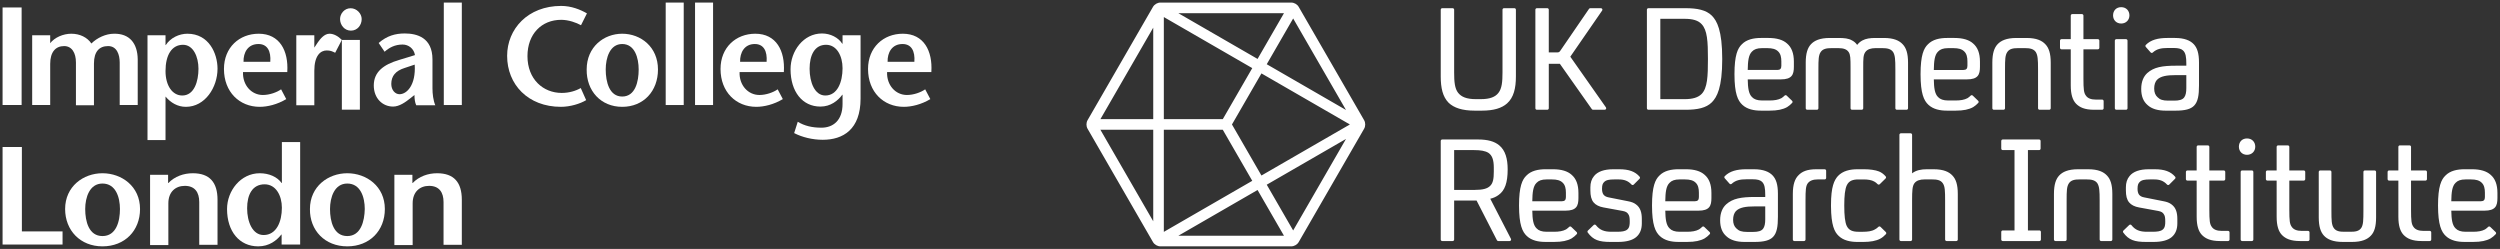 <?xml version="1.0" encoding="UTF-8" standalone="no"?>
<!-- Generator: Adobe Illustrator 22.0.1, SVG Export Plug-In . SVG Version: 6.00 Build 0)  -->

<svg
   version="1.1"
   id="Layer_1"
   x="0px"
   y="0px"
   viewBox="0 0 971.157 96.7"
   xml:space="preserve"
   width="971.157"
   height="96.7"
   xmlns="http://www.w3.org/2000/svg"
   xmlns:svg="http://www.w3.org/2000/svg"><rect x="0" y="0" width="971.157" height="96.7" fill="#333333" stroke="none"/><defs
   id="defs871" />
<style
   type="text/css"
   id="style824">
	.st0{fill:#FFFFFF;}
</style>




















<g
   id="g986"
   transform="translate(-27.4,-27.4)"><path
     class="st0"
     d="M 28.4,68.2 V 30.3 h 7.4 v 37.9 z"
     id="path826" /><path
     class="st0"
     d="m 46.7,44.3 h 0.1 c 1.8,-2.4 5.2,-3.8 8.3,-3.8 3.3,0 6.2,1.4 7.8,3.8 2.2,-2.2 5.6,-3.8 8.8,-3.8 6,-0.1 9.1,3.7 9.2,9.9 v 17.8 h -7 V 51.7 c 0,-3.1 -1.1,-6.4 -4.5,-6.4 -3.4,0 -5.5,2.1 -5.5,6.8 v 16.2 h -7 V 51.7 c 0,-3.8 -1.6,-6.4 -4.6,-6.4 -3.3,0 -5.4,2.3 -5.4,6.9 v 16 h -7 V 41.1 h 7 v 3.2 z"
     id="path828" /><path
     class="st0"
     d="m 98.5,44.8 c 4,0 6,4.7 6,9.3 0,4.8 -1.6,10.4 -6.3,10.4 -3.8,0 -6.5,-3.8 -6.5,-9.5 0,-6.2 2.4,-10.2 6.8,-10.2 z m -6.8,-3.7 h -7 v 40.7 h 7 V 64.9 c 2,2.4 4.7,4 7.9,4 7.5,0 12.3,-7.6 12.3,-14.8 0,-6 -3.4,-13.6 -11.7,-13.6 -3.2,0 -6.6,1.6 -8.4,4.4 h -0.1 z"
     id="path830" /><path
     class="st0"
     d="m 122,51.4 c -0.1,-3.6 1.7,-6.9 5.8,-6.9 3.5,0 4.9,2.8 4.6,6.9 z m 17,3.9 c 0.5,-8.1 -2.9,-14.8 -11.1,-14.8 -7.5,0 -13.5,5.3 -13.5,13.7 0,8.9 6,14.7 13.9,14.7 3,0 6.8,-0.9 10.3,-3 l -2,-3.8 c -1.7,1.2 -4.5,2.2 -7.1,2.2 -4.4,0 -7.9,-3.8 -7.7,-8.9 H 139 Z"
     id="path832" /><path
     class="st0"
     d="m 149.4,45.9 h 0.1 l 1.4,-2.1 c 0.8,-1.1 2.4,-3.3 4.5,-3.3 1.6,0 3.3,0.9 4.8,2.4 l -2.6,5 c -1.2,-0.6 -1.9,-0.9 -3.3,-0.9 -2.4,0 -4.8,2 -4.8,7.9 v 13.4 h -7 V 41.1 h 7 v 4.8 z"
     id="path834" /><path
     class="st0"
     d="M 167.2,42.9 V 70 h -7 V 42.9 Z m -7.7,-8.1 c 0,-2.1 1.7,-4.2 4.1,-4.2 2.4,0 4.3,2.1 4.3,4.2 0,2.3 -1.6,4.5 -4.2,4.5 -2.5,0 -4.2,-2.2 -4.2,-4.5 z"
     id="path836" /><path
     class="st0"
     d="m 188.5,52.5 c 0.5,8 -3.1,11.5 -5.9,11.5 -1.7,0 -3.2,-1.6 -3.2,-4 0,-3.1 1.7,-5.1 5.2,-6.2 z m -0.1,11.8 c 0,1.5 0.2,3 0.7,4 h 7.4 c -0.8,-1.9 -1.1,-4.4 -1.1,-6.6 V 50.5 c 0,-8.5 -6,-10.1 -10.8,-10.1 -3.6,0 -6.9,0.9 -10.1,3.7 l 2.3,3.4 c 1.8,-1.6 4,-2.8 7,-2.8 2.3,0 4.4,1.6 4.8,4.1 l -6.2,1.9 c -6.1,1.8 -9.8,4.7 -9.8,9.9 0,5 3.4,8.2 7.5,8.2 2.4,0 4.8,-1.7 6.8,-3.3 z"
     id="path838" /><path
     class="st0"
     d="M 199.8,68.2 V 28.4 h 7 v 39.8 z"
     id="path840" /><path
     class="st0"
     d="m 253.1,37.2 c -1.8,-1 -4.8,-2.1 -7.7,-2.1 -7.6,0 -13.1,5.5 -13.1,14.1 0,9 6.1,14.3 13.3,14.3 2.9,0 5.5,-0.8 7.4,-1.9 l 2.1,4.7 c -2.3,1.4 -6.2,2.6 -9.8,2.6 -12.8,0 -20.9,-8.7 -20.9,-19.8 0,-10.4 8,-19.4 21,-19.4 3.9,0 7.4,1.4 10,2.9 z"
     id="path842" /><path
     class="st0"
     d="m 269.1,64.9 c -5,0 -6.4,-5.7 -6.4,-10.5 0,-4.5 1.6,-9.9 6.4,-9.9 4.9,0 6.4,5.4 6.4,9.9 0,4.7 -1.3,10.5 -6.4,10.5 z m 0,4 c 8.3,0 13.9,-6.1 13.9,-14.5 0,-8.8 -6.7,-13.9 -13.9,-13.9 -7.1,0 -13.8,5.1 -13.8,13.9 -0.1,8.3 5.5,14.5 13.8,14.5 z"
     id="path844" /><path
     class="st0"
     d="M 286,68.2 V 28.4 h 7 v 39.8 z"
     id="path846" /><path
     class="st0"
     d="M 297.4,68.2 V 28.4 h 7 v 39.8 z"
     id="path848" /><path
     class="st0"
     d="m 314.9,51.4 c -0.1,-3.6 1.7,-6.9 5.7,-6.9 3.5,0 4.9,2.8 4.6,6.9 z m 17,3.9 c 0.5,-8.1 -2.9,-14.8 -11.1,-14.8 -7.5,0 -13.5,5.3 -13.5,13.7 0,8.9 6,14.7 13.9,14.7 3,0 6.8,-0.9 10.3,-3 l -2,-3.8 c -1.7,1.2 -4.5,2.2 -7.1,2.2 -4.4,0 -7.9,-3.8 -7.7,-8.9 h 17.2 z"
     id="path850" /><path
     class="st0"
     d="m 372.2,51.4 c -0.1,-3.6 1.7,-6.9 5.8,-6.9 3.5,0 4.9,2.8 4.6,6.9 z m 17,3.9 c 0.5,-8.1 -2.9,-14.8 -11.1,-14.8 -7.5,0 -13.5,5.3 -13.5,13.7 0,8.9 6,14.7 13.9,14.7 3,0 6.8,-0.9 10.3,-3 l -2,-3.8 c -1.7,1.2 -4.5,2.2 -7.1,2.2 -4.4,0 -7.9,-3.8 -7.7,-8.9 h 17.2 z"
     id="path852" /><path
     class="st0"
     d="m 348.3,44.8 c 4.2,0 6.4,4.4 6.4,9.1 0,5.4 -2,10.6 -6.7,10.6 -4.1,0 -6.1,-5.1 -6.1,-10.4 0,-5.2 1.9,-9.3 6.4,-9.3 z m 13.4,-3.7 h -7 v 3.3 h -0.1 c -1.5,-2.4 -4.6,-4 -7.9,-4 -7.2,0 -12.2,6.8 -12.2,13.9 0,8.7 4.6,14.5 11.6,14.5 4,0 6.8,-2.3 8.5,-4.6 h 0.1 v 3.6 c 0,6.3 -3.6,9.2 -8.2,9.2 -3.6,0 -6.6,-0.7 -9.2,-2.3 l -1.4,4.4 c 3.1,1.6 7.1,2.6 11.1,2.6 7.9,0 14.7,-4 14.7,-16 z"
     id="path854" /><path
     class="st0"
     d="m 28.4,84.5 h 7.5 v 32.8 h 15.8 v 5.1 H 28.4 Z"
     id="path856" /><path
     class="st0"
     d="m 92.8,98.5 c 2.5,-2.6 6,-3.8 9.5,-3.8 6.5,0 9.6,3.5 9.6,10.3 v 17.5 h -7.1 v -16.6 c 0,-3.8 -1.7,-6.3 -5.6,-6.3 -3.6,0 -6.4,2.3 -6.4,6.8 v 16.2 H 85.7 V 95.3 h 7 v 3.2 z"
     id="path858" /><path
     class="st0"
     d="m 130.2,99 c 4.4,0 6.7,4.4 6.7,9.1 0,5.4 -2.1,10.6 -7.1,10.6 -4.3,0 -6.4,-5.1 -6.4,-10.4 0,-5.2 2,-9.3 6.8,-9.3 z m 6.7,23.4 H 144 V 82.6 h -7.1 v 15.9 h -0.1 c -1.7,-2.4 -4.9,-3.8 -8.5,-3.8 -7.4,0 -12.7,6.8 -12.7,13.9 0,8.7 4.8,14.5 12.1,14.5 4.3,0 7.2,-2.3 9,-4.6 h 0.1 v 3.9 z"
     id="path860" /><path
     class="st0"
     d="m 162.3,119.1 c -5.3,0 -6.7,-5.7 -6.7,-10.5 0,-4.5 1.7,-9.9 6.7,-9.9 5.2,0 6.8,5.4 6.8,9.9 -0.1,4.7 -1.5,10.5 -6.8,10.5 z m 0,4 c 8.7,0 14.6,-6.1 14.6,-14.5 0,-8.8 -7.1,-13.9 -14.6,-13.9 -7.4,0 -14.5,5.1 -14.5,13.9 -0.1,8.3 5.8,14.5 14.5,14.5 z"
     id="path862" /><path
     class="st0"
     d="m 187.7,98.5 c 2.5,-2.6 6,-3.8 9.5,-3.8 6.5,0 9.6,3.5 9.6,10.3 v 17.5 h -7.1 v -16.6 c 0,-3.8 -1.7,-6.3 -5.6,-6.3 -3.6,0 -6.4,2.3 -6.4,6.8 v 16.2 h -7.1 V 95.3 h 7 v 3.2 z"
     id="path864" /><path
     class="st0"
     d="m 67.2,119.1 c -5.3,0 -6.7,-5.7 -6.7,-10.5 0,-4.5 1.7,-9.9 6.7,-9.9 5.2,0 6.8,5.4 6.8,9.9 0,4.7 -1.4,10.5 -6.8,10.5 z m 0,4 c 8.7,0 14.6,-6.1 14.6,-14.5 0,-8.8 -7.1,-13.9 -14.6,-13.9 -7.4,0 -14.5,5.1 -14.5,13.9 0,8.3 5.9,14.5 14.5,14.5 z"
     id="path866" /></g>
<path
   d="m 562.764,39.947 c -2.349,-2.348 -3.093,-5.842 -3.093,-10.251 V 3.765 c 0,-0.322 0.261,-0.583 0.583,-0.583 h 4.044 c 0.322,0 0.583,0.261 0.583,0.583 v 24.442 c 0,3.493 0.229,6.184 1.546,7.845 1.259,1.603 3.321,2.462 6.872,2.462 h 1.947 c 3.55,0 5.612,-0.859 6.815,-2.405 1.374,-1.718 1.603,-4.352 1.603,-7.902 V 3.765 c 0,-0.322 0.261,-0.583 0.583,-0.583 h 4.044 c 0.322,0 0.583,0.261 0.583,0.583 v 25.931 c 0,4.581 -0.859,8.189 -3.436,10.48 -2.062,1.832 -5.154,2.806 -9.792,2.806 h -2.806 c -4.808,7.38e-4 -8.015,-1.087 -10.077,-3.034 z m 34.255,-36.765 h 4.042 c 0.323,0 0.585,0.263 0.583,0.585 v 16.594 h 3.323 c 0.572,0 0.859,-0.172 1.259,-0.802 L 617.277,3.436 c 0.109,-0.159 0.289,-0.254 0.482,-0.254 h 4.136 c 0.47,0 0.748,0.528 0.48,0.915 l -12.368,17.926 13.842,19.697 c 0.272,0.386 -0.005,0.919 -0.478,0.919 h -4.53 c -0.19,0 -0.368,-0.092 -0.477,-0.247 L 605.941,24.772 h -4.295 v 17.283 c 0,0.322 -0.261,0.583 -0.583,0.583 h -4.044 c -0.322,0 -0.583,-0.261 -0.583,-0.583 V 3.765 c -7.4e-4,-0.322 0.261,-0.583 0.583,-0.583 z m 42.742,0.583 c 0,-0.322 0.261,-0.583 0.583,-0.583 h 14.478 c 4.467,0 7.96,0.687 10.193,2.921 1.947,2.004 4.009,5.67 4.009,16.837 0,11.166 -2.062,14.774 -4.009,16.778 -2.233,2.234 -5.669,2.921 -10.193,2.921 h -14.478 c -0.322,0 -0.583,-0.261 -0.583,-0.583 z m 14.661,34.75 c 3.093,0 5.211,-0.63 6.586,-2.004 2.29,-2.349 2.462,-6.872 2.462,-13.629 0,-6.757 -0.229,-11.167 -2.462,-13.515 -1.317,-1.431 -3.436,-2.061 -6.643,-2.061 h -9.392 v 31.21 z m 37.335,-7.673 h -12.827 c 0.058,3.264 0.344,5.612 1.661,6.872 0.802,0.859 2.061,1.318 3.893,1.318 h 2.863 c 1.89,0 3.436,-0.229 4.696,-0.917 0.467,-0.297 0.84,-0.626 1.211,-0.986 0.223,-0.216 0.579,-0.209 0.802,0.005 l 2.102,2.02 c 0.227,0.218 0.243,0.585 0.029,0.815 -0.608,0.65 -1.209,1.164 -1.968,1.638 -1.661,0.917 -3.722,1.374 -6.815,1.374 h -3.321 c -2.749,0 -5.383,-0.515 -7.273,-2.291 -1.718,-1.603 -3.035,-4.294 -3.035,-11.854 0,-7.445 1.26,-10.078 2.863,-11.625 1.832,-1.89 4.581,-2.463 7.445,-2.463 h 2.863 c 3.321,0 5.67,0.745 7.215,2.119 1.775,1.489 2.691,3.78 2.691,7.101 v 1.947 c 10e-4,3.093 -0.743,4.926 -5.096,4.926 z m 0.229,-5.269 v -1.718 c 0,-1.603 -0.286,-2.978 -1.259,-3.893 -0.917,-0.917 -2.291,-1.26 -4.123,-1.26 h -2.176 c -1.832,0 -3.035,0.459 -3.837,1.318 -1.374,1.317 -1.604,3.78 -1.661,7.158 h 11.51 c 1.088,-0.002 1.546,-0.517 1.546,-1.605 z m 9.472,-1.26 c 0,-3.608 0.744,-5.726 2.004,-7.101 1.317,-1.432 3.493,-2.463 7.33,-2.463 h 3.436 c 2.176,0 3.837,0.172 5.154,0.917 0.802,0.401 1.49,0.973 2.004,1.718 h 0.114 c 0.515,-0.687 1.203,-1.26 1.947,-1.661 1.374,-0.744 3.035,-0.973 5.039,-0.973 h 3.322 c 3.894,0 6.013,1.031 7.33,2.463 1.317,1.374 2.062,3.493 2.062,7.101 v 17.741 c 0,0.322 -0.261,0.583 -0.583,0.583 h -3.758 c -0.322,0 -0.583,-0.261 -0.583,-0.583 V 26.89 c 0,-3.837 -0.114,-5.383 -0.859,-6.643 -0.859,-1.317 -2.462,-1.546 -4.123,-1.546 h -2.806 c -1.603,0 -3.092,0.401 -3.893,1.546 -0.802,1.203 -0.802,2.463 -0.802,6.128 v 15.68 c 0,0.322 -0.261,0.583 -0.583,0.583 h -3.758 c -0.322,0 -0.583,-0.261 -0.583,-0.583 V 26.432 c 0,-3.894 -0.058,-5.097 -0.687,-6.128 -0.745,-1.202 -2.119,-1.603 -3.952,-1.603 h -2.863 c -1.718,0 -3.264,0.229 -4.123,1.546 -0.802,1.26 -0.859,2.806 -0.859,6.643 v 15.165 c 0,0.322 -0.261,0.583 -0.583,0.583 h -3.758 c -0.322,0 -0.583,-0.261 -0.583,-0.583 V 24.313 Z m 62.586,6.529 h -12.827 c 0.058,3.264 0.344,5.612 1.661,6.872 0.802,0.859 2.061,1.318 3.893,1.318 h 2.863 c 1.89,0 3.436,-0.229 4.696,-0.917 0.468,-0.297 0.84,-0.626 1.211,-0.986 0.223,-0.216 0.579,-0.209 0.802,0.005 l 2.102,2.02 c 0.227,0.218 0.243,0.585 0.029,0.815 -0.608,0.65 -1.209,1.164 -1.968,1.638 -1.661,0.917 -3.722,1.374 -6.815,1.374 h -3.321 c -2.749,0 -5.383,-0.515 -7.273,-2.291 -1.718,-1.603 -3.035,-4.294 -3.035,-11.854 0,-7.445 1.26,-10.078 2.863,-11.625 1.832,-1.89 4.581,-2.463 7.445,-2.463 h 2.863 c 3.321,0 5.67,0.745 7.215,2.119 1.776,1.489 2.691,3.78 2.691,7.101 v 1.947 c 10e-4,3.093 -0.743,4.926 -5.096,4.926 z m 0.229,-5.269 v -1.718 c 0,-1.603 -0.286,-2.978 -1.259,-3.893 -0.917,-0.917 -2.291,-1.26 -4.123,-1.26 h -2.176 c -1.832,0 -3.035,0.459 -3.837,1.318 -1.374,1.317 -1.604,3.78 -1.661,7.158 h 11.51 c 1.088,-0.002 1.546,-0.517 1.546,-1.605 z m 9.676,-1.26 c 0,-3.608 0.744,-5.726 2.004,-7.101 1.317,-1.432 3.493,-2.463 7.33,-2.463 h 3.951 c 3.894,0 6.013,1.031 7.33,2.463 1.317,1.374 2.062,3.493 2.062,7.101 v 17.741 c 0,0.322 -0.261,0.583 -0.583,0.583 h -3.758 c -0.322,0 -0.583,-0.261 -0.583,-0.583 V 26.89 c 0,-3.837 -0.114,-5.383 -0.859,-6.643 -0.86,-1.317 -2.463,-1.546 -4.123,-1.546 h -2.863 c -1.775,0 -3.264,0.229 -4.123,1.546 -0.802,1.26 -0.859,2.806 -0.859,6.643 v 15.165 c 0,0.322 -0.261,0.583 -0.583,0.583 h -3.758 c -0.322,0 -0.583,-0.261 -0.583,-0.583 V 24.313 Z m 43.233,14.958 v 2.784 c 0,0.322 -0.261,0.583 -0.583,0.583 h -3.082 c -3.78,0 -5.67,-0.973 -7.043,-2.348 -1.317,-1.374 -2.062,-3.551 -2.062,-7.102 V 19.159 h -3.597 c -0.322,0 -0.583,-0.261 -0.583,-0.583 v -2.784 c 0,-0.322 0.261,-0.583 0.583,-0.583 h 3.597 V 6.056 c 0,-0.322 0.261,-0.583 0.583,-0.583 h 3.758 c 0.322,0 0.583,0.261 0.583,0.583 V 15.208 h 5.601 c 0.322,0 0.583,0.261 0.583,0.583 v 2.784 c 0,0.322 -0.261,0.583 -0.583,0.583 h -5.601 v 11.339 c 0,4.238 0.171,5.555 0.917,6.586 0.744,1.145 2.118,1.603 3.837,1.603 h 2.509 c 0.323,7.38e-4 0.584,0.262 0.584,0.585 z m 3.665,-33.283 c 0,-1.832 1.203,-3.207 3.15,-3.207 1.947,0 3.207,1.374 3.207,3.207 0,1.775 -1.317,3.15 -3.207,3.15 -1.89,0 -3.15,-1.374 -3.15,-3.15 z m 1.271,9.22 h 3.758 c 0.322,0 0.583,0.261 0.583,0.583 v 26.263 c 0,0.322 -0.261,0.583 -0.583,0.583 h -3.758 c -0.322,0 -0.583,-0.261 -0.583,-0.583 V 15.791 c -7.4e-4,-0.322 0.261,-0.583 0.583,-0.583 z m 32.111,9.105 v 8.876 c 0,3.78 -0.401,6.299 -1.89,7.846 -1.317,1.374 -3.551,1.947 -7.216,1.947 h -3.893 c -2.978,0 -5.383,-0.687 -6.987,-2.176 -1.603,-1.374 -2.462,-3.379 -2.462,-6.242 0,-2.863 0.917,-4.867 2.348,-6.184 2.577,-2.291 5.784,-2.863 11.282,-2.863 h 3.894 v -0.744 c 0,-2.577 -0.229,-4.238 -1.318,-5.212 -0.687,-0.63 -1.832,-0.917 -3.493,-0.917 h -2.462 c -2.52,0 -4.269,0.385 -5.779,1.773 -0.234,0.215 -0.605,0.179 -0.815,-0.059 l -1.874,-2.118 c -0.2,-0.226 -0.204,-0.577 0.007,-0.792 1.946,-1.989 4.791,-2.699 8.346,-2.699 h 2.978 c 3.665,0 5.955,0.973 7.33,2.463 1.258,1.374 2.003,3.379 2.003,7.101 z m -4.925,9.85 v -4.982 h -4.123 c -3.321,0 -5.898,0.344 -7.33,1.89 -0.63,0.744 -1.031,1.832 -1.031,3.321 0,1.489 0.459,2.634 1.317,3.379 0.917,0.917 2.004,1.318 4.123,1.318 h 2.348 c 1.947,0 3.15,-0.344 3.837,-1.203 0.63,-0.802 0.86,-2.062 0.86,-3.723 z M 581.498,93.321 573.586,77.89 h -8.705 v 15.165 c 0,0.322 -0.261,0.583 -0.583,0.583 h -4.044 c -0.322,0 -0.583,-0.261 -0.583,-0.583 V 54.766 c 0,-0.322 0.261,-0.583 0.583,-0.583 h 13.905 c 3.78,0 6.356,0.744 8.189,2.234 2.463,2.004 3.322,5.325 3.322,9.391 0,5.154 -1.088,8.189 -3.494,9.907 -0.917,0.687 -2.004,1.202 -3.264,1.489 l 8.037,15.584 c 0.201,0.389 -0.082,0.851 -0.518,0.851 h -4.412 c -0.22,-7.37e-4 -0.42,-0.123 -0.521,-0.318 z m -8.542,-19.554 c 2.978,0 4.811,-0.459 5.898,-1.546 1.145,-1.088 1.431,-2.806 1.431,-5.555 V 65.12 c 0,-2.978 -0.63,-4.753 -2.061,-5.726 -1.26,-0.802 -3.093,-1.088 -5.555,-1.088 h -7.788 v 15.462 h 8.074 z m 35.109,8.074 h -12.827 c 0.057,3.264 0.344,5.612 1.661,6.872 0.802,0.859 2.061,1.318 3.893,1.318 h 2.863 c 1.89,0 3.436,-0.229 4.696,-0.917 0.467,-0.297 0.839,-0.626 1.211,-0.986 0.223,-0.216 0.579,-0.209 0.802,0.005 l 2.102,2.02 c 0.227,0.218 0.243,0.585 0.029,0.815 -0.608,0.65 -1.209,1.164 -1.968,1.638 -1.661,0.917 -3.722,1.374 -6.815,1.374 h -3.321 c -2.749,0 -5.383,-0.515 -7.273,-2.291 -1.718,-1.603 -3.035,-4.294 -3.035,-11.854 0,-7.445 1.26,-10.078 2.863,-11.625 1.832,-1.89 4.581,-2.463 7.445,-2.463 h 2.863 c 3.321,0 5.67,0.745 7.215,2.119 1.775,1.489 2.691,3.78 2.691,7.101 v 1.947 c 7.4e-4,3.093 -0.743,4.926 -5.095,4.926 z m 0.229,-5.268 v -1.718 c 0,-1.603 -0.286,-2.978 -1.259,-3.893 -0.917,-0.917 -2.291,-1.26 -4.123,-1.26 h -2.176 c -1.832,0 -3.035,0.459 -3.837,1.318 -1.374,1.317 -1.604,3.78 -1.661,7.158 h 11.51 c 1.088,-0.002 1.546,-0.517 1.546,-1.605 z m 8.556,12.992 2.246,-2.163 c 0.255,-0.246 0.658,-0.201 0.875,0.077 1.467,1.877 3.233,2.551 5.963,2.551 h 2.234 c 1.832,0 3.149,-0.172 3.951,-0.859 0.917,-0.744 0.973,-2.004 0.973,-3.093 0,-1.546 -0.114,-2.29 -0.63,-2.978 -0.344,-0.515 -0.859,-0.917 -2.062,-1.145 l -7.502,-1.374 c -1.661,-0.286 -3.035,-0.973 -3.837,-1.947 -0.917,-1.088 -1.26,-2.634 -1.26,-4.639 v -1.259 c 0,-1.718 0.458,-3.207 1.431,-4.352 1.374,-1.718 3.894,-2.635 7.445,-2.635 h 2.349 c 3.71,0 6.159,0.858 7.913,2.907 0.195,0.228 0.171,0.577 -0.041,0.789 l -2.268,2.268 c -0.242,0.242 -0.628,0.215 -0.859,-0.038 -1.294,-1.415 -2.848,-1.975 -4.916,-1.975 h -1.776 c -2.004,0 -3.207,0.229 -3.952,1.031 -0.458,0.458 -0.802,1.031 -0.802,2.577 0,0.973 0.172,1.718 0.572,2.291 0.401,0.515 1.031,0.917 2.062,1.088 l 7.502,1.49 c 1.203,0.229 2.233,0.572 3.035,1.203 1.832,1.317 2.29,3.379 2.29,5.726 v 1.661 c 0,2.176 -0.63,4.008 -2.176,5.325 -1.431,1.202 -3.722,1.89 -7.101,1.89 h -2.863 c -4.489,0 -6.728,-0.733 -8.868,-3.65 -0.17,-0.234 -0.138,-0.566 0.071,-0.768 z m 42.876,-7.724 h -12.827 c 0.057,3.264 0.344,5.612 1.661,6.872 0.802,0.859 2.061,1.318 3.893,1.318 h 2.863 c 1.89,0 3.436,-0.229 4.696,-0.917 0.467,-0.297 0.839,-0.626 1.211,-0.986 0.223,-0.216 0.579,-0.209 0.802,0.005 l 2.102,2.02 c 0.227,0.218 0.243,0.585 0.029,0.815 -0.608,0.65 -1.209,1.164 -1.968,1.638 -1.661,0.917 -3.722,1.374 -6.815,1.374 h -3.321 c -2.749,0 -5.383,-0.515 -7.273,-2.291 -1.718,-1.603 -3.035,-4.294 -3.035,-11.854 0,-7.445 1.26,-10.078 2.863,-11.625 1.832,-1.89 4.581,-2.463 7.445,-2.463 h 2.863 c 3.321,0 5.67,0.745 7.215,2.119 1.775,1.489 2.691,3.78 2.691,7.101 v 1.947 c 0.001,3.093 -0.743,4.926 -5.095,4.926 z m 0.229,-5.268 v -1.718 c 0,-1.603 -0.286,-2.978 -1.259,-3.893 -0.917,-0.917 -2.291,-1.26 -4.123,-1.26 h -2.176 c -1.832,0 -3.035,0.459 -3.837,1.318 -1.374,1.317 -1.604,3.78 -1.661,7.158 h 11.51 c 1.088,-0.002 1.546,-0.517 1.546,-1.605 z m 30.699,-1.26 v 8.876 c 0,3.78 -0.401,6.299 -1.89,7.846 -1.317,1.374 -3.551,1.947 -7.216,1.947 h -3.893 c -2.978,0 -5.383,-0.687 -6.987,-2.176 -1.603,-1.374 -2.462,-3.379 -2.462,-6.242 0,-2.863 0.917,-4.867 2.348,-6.184 2.577,-2.291 5.784,-2.863 11.282,-2.863 h 3.894 v -0.744 c 0,-2.577 -0.229,-4.238 -1.318,-5.212 -0.687,-0.63 -1.832,-0.917 -3.493,-0.917 h -2.462 c -2.52,0 -4.269,0.385 -5.779,1.773 -0.234,0.215 -0.605,0.179 -0.815,-0.059 l -1.874,-2.118 c -0.2,-0.226 -0.204,-0.577 0.007,-0.792 1.946,-1.989 4.791,-2.699 8.346,-2.699 h 2.978 c 3.665,0 5.955,0.973 7.33,2.463 1.258,1.374 2.003,3.379 2.003,7.101 z m -4.926,9.849 v -4.982 h -4.123 c -3.321,0 -5.898,0.344 -7.33,1.89 -0.63,0.744 -1.031,1.832 -1.031,3.321 0,1.489 0.459,2.634 1.317,3.379 0.917,0.917 2.004,1.318 4.123,1.318 h 2.348 c 1.947,0 3.15,-0.344 3.837,-1.203 0.631,-0.802 0.86,-2.062 0.86,-3.723 z m 10.72,-9.849 c 0,-3.665 0.802,-5.898 2.233,-7.273 1.318,-1.374 3.264,-2.291 6.872,-2.291 h 3.253 c 0.322,0 0.583,0.261 0.583,0.583 v 2.784 c 0,0.322 -0.261,0.583 -0.583,0.583 h -2.738 c -1.718,0 -3.092,0.459 -3.893,1.603 -0.687,1.088 -0.802,2.405 -0.802,6.643 v 15.107 c 0,0.322 -0.261,0.583 -0.583,0.583 h -3.758 c -0.322,0 -0.583,-0.261 -0.583,-0.583 V 75.314 Z m 17.805,16.32 C 712.591,90.088 711.331,87.454 711.274,80.181 v -0.573 c 0,-7.101 1.26,-9.621 2.691,-11.224 1.89,-2.004 4.639,-2.635 7.616,-2.635 h 2.577 c 2.176,0 4.352,0.287 5.784,0.86 0.95,0.4 1.812,1.018 2.587,1.93 0.195,0.229 0.17,0.58 -0.046,0.79 l -2.266,2.224 c -0.234,0.229 -0.613,0.218 -0.835,-0.022 -0.428,-0.464 -0.846,-0.762 -1.331,-1.028 -1.031,-0.572 -2.405,-0.802 -4.123,-0.802 h -2.004 c -2.061,0 -3.665,0.459 -4.524,2.291 -0.687,1.489 -0.973,4.008 -0.973,7.845 0,3.894 0.287,6.529 0.973,7.96 0.859,1.718 2.349,2.234 4.524,2.234 h 1.832 c 1.661,0 3.322,-0.172 4.582,-0.917 0.482,-0.263 0.931,-0.56 1.346,-0.993 0.22,-0.229 0.588,-0.225 0.816,-0.003 l 2.074,2.034 c 0.224,0.22 0.237,0.584 0.023,0.813 -0.679,0.726 -1.377,1.323 -2.198,1.757 -1.603,0.859 -3.837,1.26 -6.586,1.26 h -2.233 c -2.805,-7.37e-4 -5.496,-0.574 -7.33,-2.349 z m 24.18,-39.857 h 3.758 c 0.322,0 0.583,0.261 0.583,0.583 v 14.936 h 0.057 c 1.432,-1.145 3.436,-1.546 5.612,-1.546 h 2.691 c 3.894,0 6.013,1.031 7.33,2.463 1.318,1.374 2.062,3.493 2.062,7.101 v 17.741 c 0,0.322 -0.261,0.583 -0.583,0.583 h -3.758 c -0.322,0 -0.583,-0.261 -0.583,-0.583 V 77.89 c 0,-3.722 -0.058,-5.44 -0.859,-6.643 -0.86,-1.374 -2.52,-1.546 -4.123,-1.546 h -3.093 c -1.603,0 -3.092,0.401 -3.893,1.546 -0.745,1.088 -0.859,2.749 -0.859,6.643 v 15.165 c 0,0.322 -0.261,0.583 -0.583,0.583 h -3.758 c -0.322,0 -0.583,-0.261 -0.583,-0.583 V 52.361 c -10e-4,-0.322 0.26,-0.583 0.583,-0.583 z m 54.379,38.322 v 2.956 c 0,0.322 -0.261,0.583 -0.583,0.583 h -14.237 c -0.322,0 -0.583,-0.261 -0.583,-0.583 v -2.956 c 0,-0.322 0.261,-0.583 0.583,-0.583 h 4.571 V 58.305 h -4.571 c -0.322,0 -0.583,-0.261 -0.583,-0.583 v -2.956 c 0,-0.322 0.261,-0.583 0.583,-0.583 h 14.123 c 0.322,0 0.583,0.261 0.583,0.583 v 2.956 c 0,0.322 -0.261,0.583 -0.583,0.583 h -4.341 v 31.21 h 4.456 c 0.322,0 0.583,0.262 0.583,0.584 z m 5.07,-14.785 c 0,-3.608 0.744,-5.726 2.004,-7.101 1.317,-1.432 3.493,-2.463 7.33,-2.463 h 3.951 c 3.894,0 6.013,1.031 7.33,2.463 1.317,1.374 2.062,3.493 2.062,7.101 v 17.741 c 0,0.322 -0.261,0.583 -0.583,0.583 h -3.758 c -0.322,0 -0.583,-0.261 -0.583,-0.583 V 77.89 c 0,-3.837 -0.114,-5.383 -0.859,-6.643 -0.86,-1.317 -2.463,-1.546 -4.123,-1.546 h -2.863 c -1.775,0 -3.264,0.229 -4.123,1.546 -0.802,1.26 -0.859,2.806 -0.859,6.643 v 15.165 c 0,0.322 -0.261,0.583 -0.583,0.583 h -3.758 c -0.322,0 -0.583,-0.261 -0.583,-0.583 V 75.314 Z m 26.995,14.252 2.246,-2.163 c 0.255,-0.246 0.658,-0.201 0.875,0.077 1.467,1.877 3.233,2.551 5.963,2.551 h 2.234 c 1.832,0 3.149,-0.172 3.951,-0.859 0.917,-0.744 0.973,-2.004 0.973,-3.093 0,-1.546 -0.114,-2.29 -0.63,-2.978 -0.344,-0.515 -0.859,-0.917 -2.062,-1.145 l -7.502,-1.374 c -1.661,-0.286 -3.035,-0.973 -3.837,-1.947 -0.917,-1.088 -1.26,-2.634 -1.26,-4.639 v -1.259 c 0,-1.718 0.458,-3.207 1.431,-4.352 1.374,-1.718 3.894,-2.635 7.445,-2.635 h 2.349 c 3.71,0 6.159,0.858 7.913,2.907 0.195,0.228 0.171,0.577 -0.041,0.789 l -2.268,2.268 c -0.242,0.242 -0.628,0.215 -0.859,-0.038 -1.294,-1.415 -2.848,-1.975 -4.916,-1.975 h -1.775 c -2.004,0 -3.207,0.229 -3.952,1.031 -0.458,0.458 -0.802,1.031 -0.802,2.577 0,0.973 0.172,1.718 0.572,2.291 0.401,0.515 1.031,0.917 2.062,1.088 l 7.502,1.49 c 1.203,0.229 2.233,0.572 3.035,1.203 1.832,1.317 2.29,3.379 2.29,5.726 v 1.661 c 0,2.176 -0.63,4.008 -2.176,5.325 -1.431,1.202 -3.722,1.89 -7.101,1.89 h -2.863 c -4.489,0 -6.728,-0.733 -8.868,-3.65 -0.171,-0.234 -0.139,-0.566 0.07,-0.768 z m 41.214,0.705 v 2.784 c 0,0.322 -0.261,0.583 -0.583,0.583 h -3.082 c -3.78,0 -5.67,-0.973 -7.043,-2.348 -1.317,-1.374 -2.062,-3.551 -2.062,-7.102 V 70.159 h -3.597 c -0.322,0 -0.583,-0.261 -0.583,-0.583 v -2.784 c 0,-0.322 0.261,-0.583 0.583,-0.583 h 3.597 v -9.152 c 0,-0.322 0.261,-0.583 0.583,-0.583 h 3.758 c 0.322,0 0.583,0.261 0.583,0.583 v 9.152 h 5.601 c 0.322,0 0.583,0.261 0.583,0.583 v 2.784 c 0,0.322 -0.261,0.583 -0.583,0.583 h -5.601 v 11.339 c 0,4.238 0.172,5.555 0.917,6.586 0.744,1.145 2.118,1.603 3.837,1.603 h 2.509 c 0.322,7.37e-4 0.583,0.262 0.583,0.584 z m 3.635,-33.282 c 0,-1.832 1.203,-3.207 3.15,-3.207 1.947,0 3.207,1.374 3.207,3.207 0,1.775 -1.317,3.15 -3.207,3.15 -1.89,0 -3.15,-1.375 -3.15,-3.15 z m 1.271,9.22 h 3.758 c 0.322,0 0.583,0.261 0.583,0.583 v 26.263 c 0,0.322 -0.261,0.583 -0.583,0.583 h -3.758 c -0.322,0 -0.583,-0.261 -0.583,-0.583 V 66.792 c 0,-0.322 0.261,-0.583 0.583,-0.583 z m 26.163,24.062 v 2.784 c 0,0.322 -0.261,0.583 -0.583,0.583 h -3.082 c -3.78,0 -5.67,-0.973 -7.043,-2.348 -1.318,-1.374 -2.062,-3.551 -2.062,-7.102 V 70.159 h -3.597 c -0.322,0 -0.583,-0.261 -0.583,-0.583 v -2.784 c 0,-0.322 0.261,-0.583 0.583,-0.583 h 3.596 v -9.152 c 0,-0.322 0.261,-0.583 0.583,-0.583 h 3.758 c 0.322,0 0.583,0.261 0.583,0.583 v 9.152 h 5.601 c 0.322,0 0.583,0.261 0.583,0.583 v 2.784 c 0,0.322 -0.261,0.583 -0.583,0.583 h -5.601 v 11.339 c 0,4.238 0.172,5.555 0.917,6.586 0.744,1.145 2.118,1.603 3.837,1.603 h 2.509 c 0.322,7.37e-4 0.584,0.262 0.584,0.584 z m 5.591,1.249 c -1.26,-1.374 -2.004,-3.493 -2.004,-7.101 V 66.792 c 0,-0.322 0.261,-0.583 0.583,-0.583 h 3.758 c 0.322,0 0.583,0.261 0.583,0.583 v 15.05 c 0,3.722 0.057,5.44 0.859,6.643 0.859,1.374 2.462,1.546 4.123,1.546 h 2.52 c 1.661,0 3.264,-0.172 4.123,-1.546 0.744,-1.203 0.802,-2.921 0.802,-6.643 V 66.792 c 0,-0.322 0.261,-0.583 0.583,-0.583 h 3.758 c 0.322,0 0.583,0.261 0.583,0.583 v 17.627 c 0,3.608 -0.687,5.726 -2.004,7.101 -1.317,1.432 -3.493,2.463 -7.33,2.463 h -3.608 c -3.835,0 -6.012,-1.031 -7.328,-2.463 z m 41.692,-1.249 v 2.784 c 0,0.322 -0.261,0.583 -0.583,0.583 h -3.082 c -3.78,0 -5.67,-0.973 -7.043,-2.348 -1.317,-1.374 -2.062,-3.551 -2.062,-7.102 V 70.159 h -3.597 c -0.322,0 -0.583,-0.261 -0.583,-0.583 v -2.784 c 0,-0.322 0.261,-0.583 0.583,-0.583 h 3.597 v -9.152 c 0,-0.322 0.261,-0.583 0.583,-0.583 h 3.758 c 0.322,0 0.583,0.261 0.583,0.583 v 9.152 h 5.601 c 0.322,0 0.583,0.261 0.583,0.583 v 2.784 c 0,0.322 -0.261,0.583 -0.583,0.583 h -5.601 v 11.339 c 0,4.238 0.171,5.555 0.917,6.586 0.744,1.145 2.118,1.603 3.837,1.603 h 2.509 c 0.323,7.37e-4 0.584,0.262 0.584,0.584 z m 20.618,-8.429 h -12.827 c 0.057,3.264 0.344,5.612 1.661,6.872 0.802,0.859 2.061,1.318 3.894,1.318 h 2.863 c 1.89,0 3.436,-0.229 4.696,-0.917 0.467,-0.297 0.839,-0.626 1.211,-0.986 0.223,-0.216 0.579,-0.209 0.802,0.005 l 2.102,2.02 c 0.227,0.218 0.243,0.585 0.029,0.815 -0.608,0.65 -1.209,1.164 -1.968,1.638 -1.661,0.917 -3.722,1.374 -6.815,1.374 h -3.321 c -2.749,0 -5.383,-0.515 -7.273,-2.291 -1.718,-1.603 -3.035,-4.294 -3.035,-11.854 0,-7.445 1.26,-10.078 2.863,-11.625 1.832,-1.89 4.581,-2.463 7.445,-2.463 h 2.863 c 3.321,0 5.67,0.745 7.215,2.119 1.775,1.489 2.691,3.78 2.691,7.101 v 1.947 c 7.4e-4,3.093 -0.743,4.926 -5.096,4.926 z m 0.229,-5.268 v -1.718 c 0,-1.603 -0.286,-2.978 -1.259,-3.893 -0.917,-0.917 -2.291,-1.26 -4.123,-1.26 h -2.176 c -1.832,0 -3.035,0.459 -3.837,1.318 -1.374,1.317 -1.604,3.78 -1.661,7.158 h 11.51 c 1.088,-0.002 1.546,-0.517 1.546,-1.605 z M 529.914,46.695 504.488,2.655 C 503.925,1.681 502.746,1 501.621,1 h -50.852 c -1.125,0 -2.304,0.681 -2.868,1.655 l -25.426,44.039 c -0.563,0.975 -0.563,2.336 0,3.311 l 25.426,44.039 C 448.463,95.019 449.642,95.7 450.768,95.7 h 50.852 c 1.125,0 2.304,-0.681 2.867,-1.655 l 25.425,-44.038 c 0.566,-0.976 0.566,-2.338 0.002,-3.312 z M 452.105,90.075 V 50.409 h 22.901 l 11.451,19.833 z m 36.411,-16.267 10.262,17.774 h -41.048 z m -36.411,-67.183 34.352,19.833 -11.451,19.833 h -22.901 z m 5.625,-1.507 h 41.048 l -10.262,17.774 z m 20.843,43.232 11.451,-19.833 34.352,19.833 -34.352,19.833 z m 44.295,-5.625 -30.786,-17.775 10.262,-17.774 z m -74.88,-31.983 v 35.549 h -20.524 z m -20.524,39.667 h 20.524 V 85.958 Z m 74.881,39.115 -10.262,-17.774 30.786,-17.775 z"
   id="path953"
   style="fill:#ffffff;stroke-width:1" /></svg>
